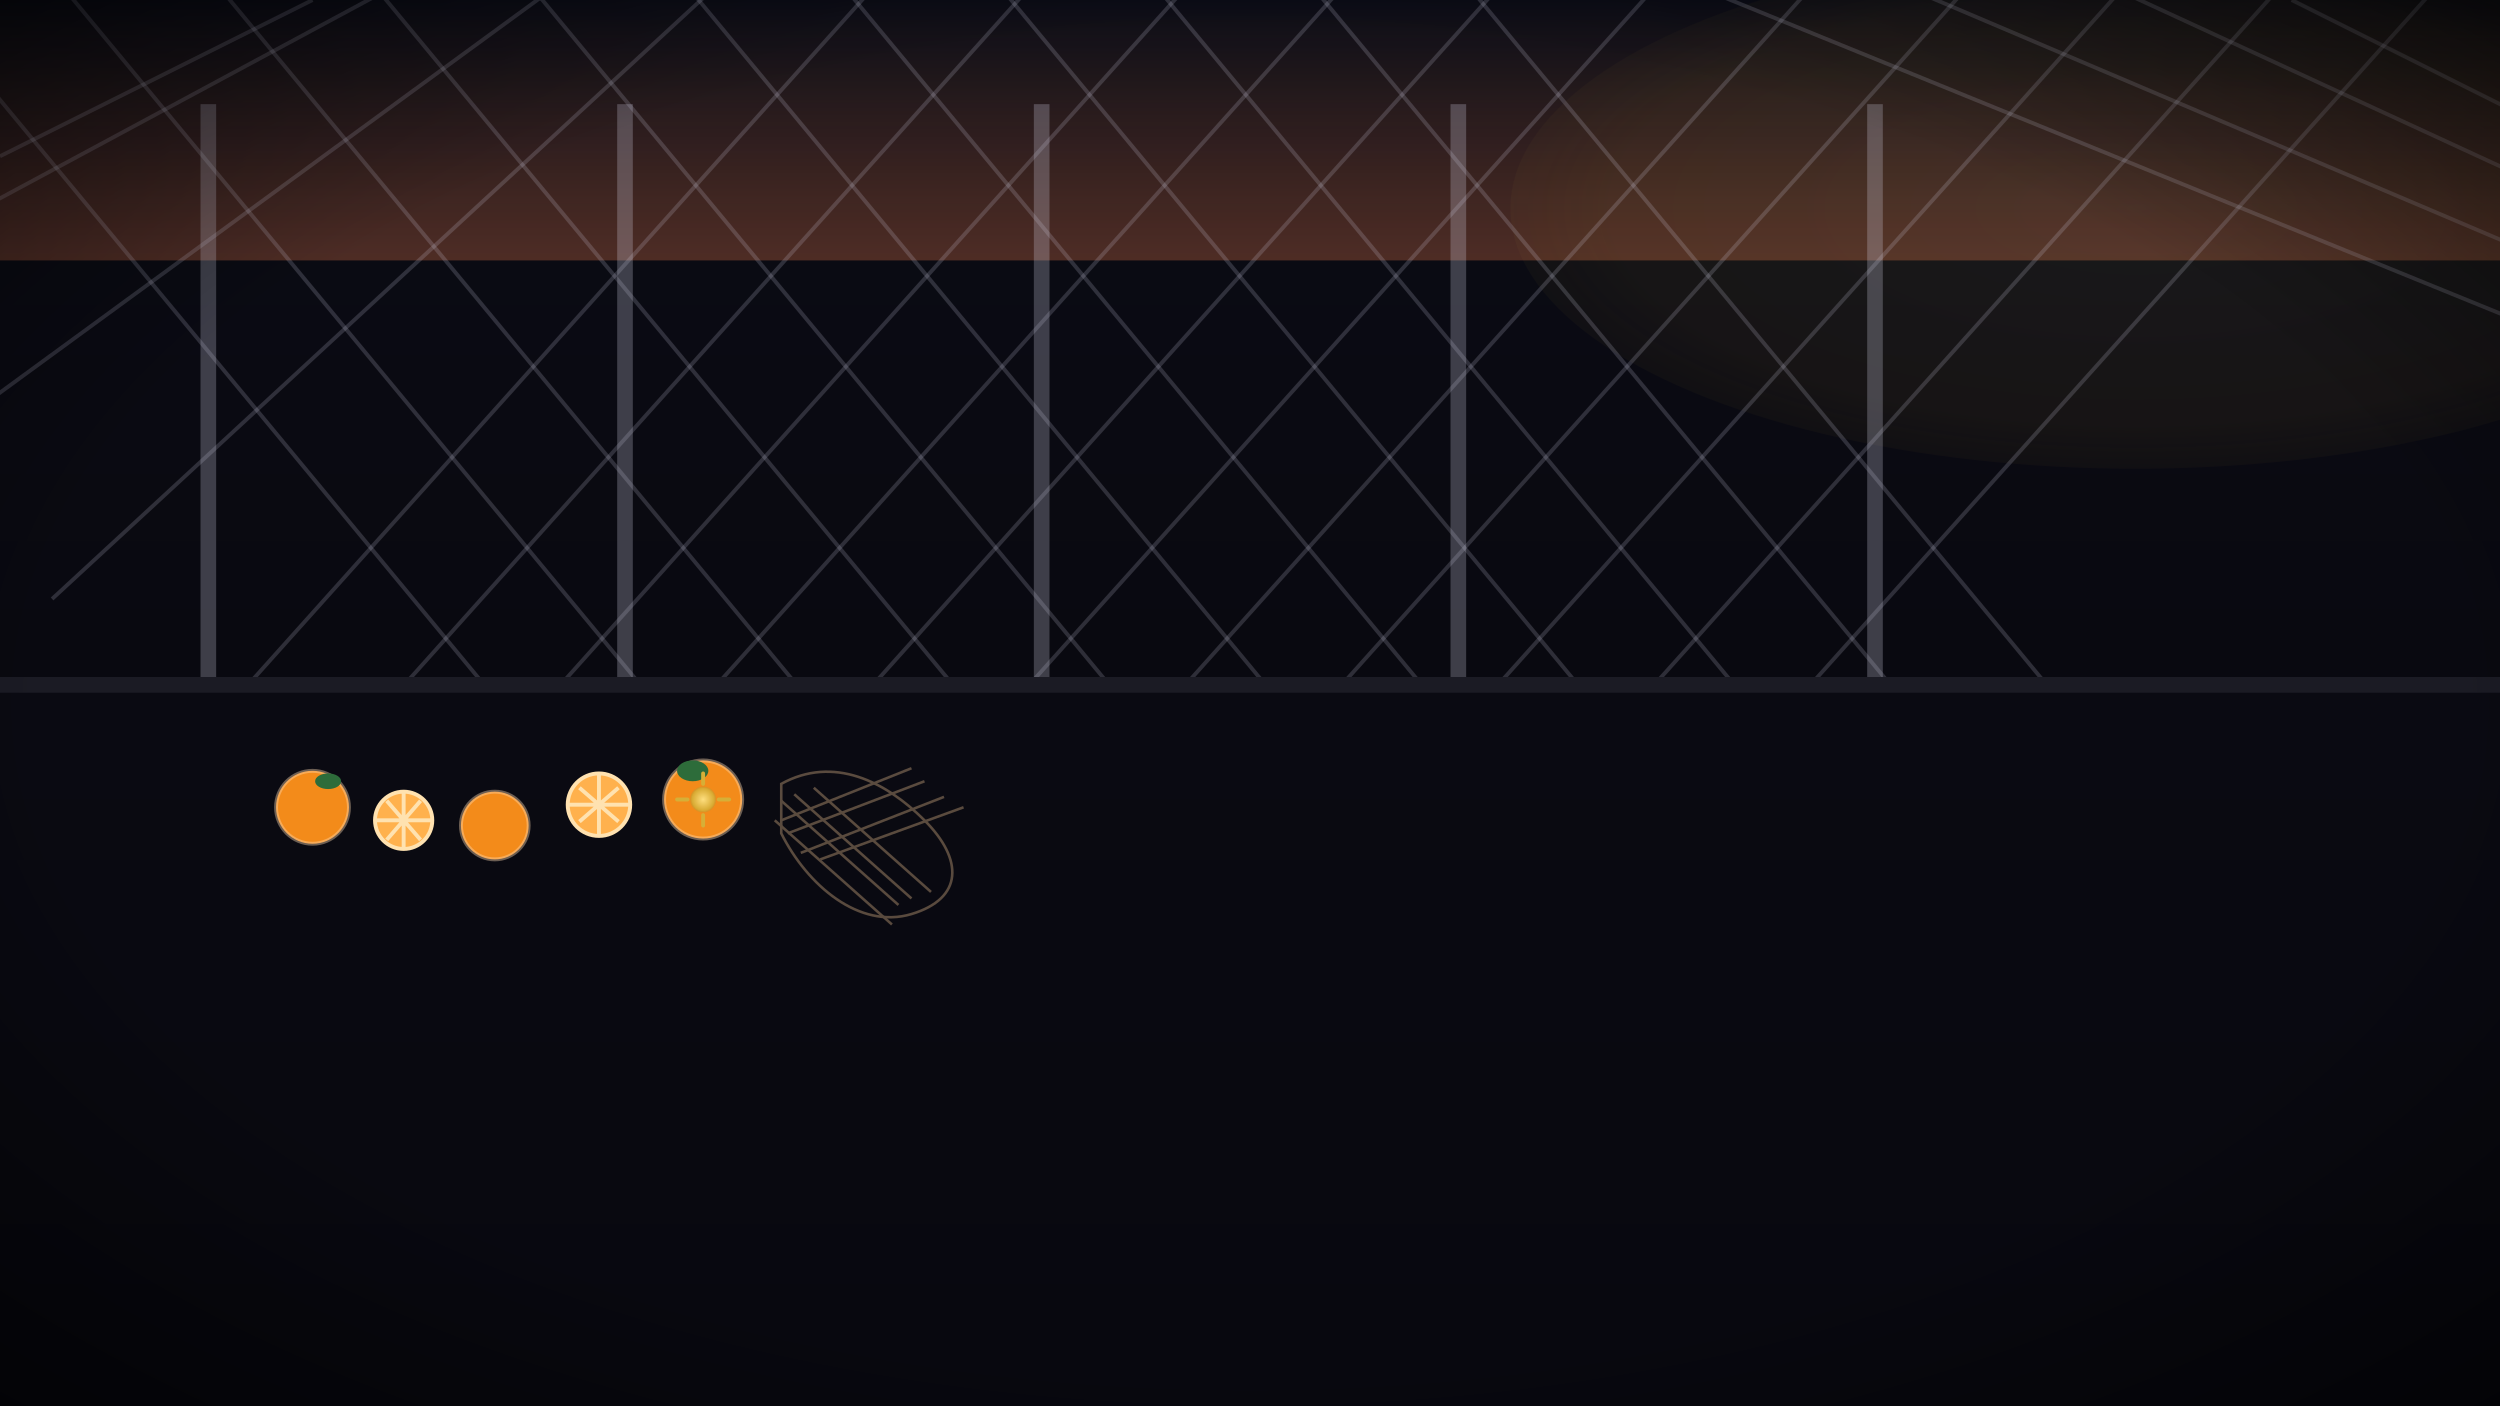 <?xml version="1.0" encoding="UTF-8"?>
<svg xmlns="http://www.w3.org/2000/svg" viewBox="0 0 1920 1080" role="img" aria-labelledby="title desc">
  <title id="title">Oranges at the Perimeter — Pop Song Summer</title>
  <desc id="desc">Night perimeter fence with diagonal chain-link pattern. A line of oranges (whole and halved) sits along the curb like warding marks. One orange bears a gold sun insignia sticker. Distant horizon glows amber; a floodlight cone grazes the fence.</desc>

  <defs>
    <!-- Sky / horizon -->
    <linearGradient id="sky" x1="0%" y1="0%" x2="0%" y2="100%">
      <stop offset="0%"   stop-color="#0b0c16"/>
      <stop offset="60%"  stop-color="#0a0a12"/>
      <stop offset="100%" stop-color="#090910"/>
    </linearGradient>
    <linearGradient id="haze" x1="0%" y1="0%" x2="0%" y2="100%">
      <stop offset="0%"   stop-color="rgba(255,150,90,0.0)"/>
      <stop offset="100%" stop-color="rgba(255,130,80,0.28)"/>
    </linearGradient>

    <!-- Ground -->
    <linearGradient id="asphalt" x1="0%" y1="0%" x2="0%" y2="100%">
      <stop offset="0%"   stop-color="#0a0a12"/>
      <stop offset="100%" stop-color="#08080f"/>
    </linearGradient>

    <!-- Floodlight glow -->
    <radialGradient id="gold" cx="50%" cy="50%" r="60%">
      <stop offset="0%" stop-color="#ffe789"/>
      <stop offset="70%" stop-color="#d6af37"/>
      <stop offset="100%" stop-color="rgba(168,122,34,0)"/>
    </radialGradient>
    <filter id="soft" x="-50%" y="-50%" width="200%" height="200%">
      <feGaussianBlur stdDeviation="8"/>
    </filter>

    <!-- Vignette -->
    <radialGradient id="vignette" cx="50%" cy="50%" r="80%">
      <stop offset="60%" stop-color="rgba(0,0,0,0)"/>
      <stop offset="100%" stop-color="rgba(0,0,0,0.82)"/>
    </radialGradient>
  </defs>

  <!-- Sky & horizon -->
  <rect width="1920" height="520" fill="url(#sky)"/>
  <rect width="1920" height="200" fill="url(#haze)"/>

  <!-- Floodlight cone (subtle) -->
  <ellipse cx="1640" cy="160" rx="480" ry="200" fill="url(#gold)" filter="url(#soft)" opacity="0.25"/>

  <!-- Fence posts -->
  <g stroke="rgba(220,220,240,0.25)" stroke-width="12">
    <line x1="160" y1="80" x2="160" y2="520"/>
    <line x1="480" y1="80" x2="480" y2="520"/>
    <line x1="800" y1="80" x2="800" y2="520"/>
    <line x1="1120" y1="80" x2="1120" y2="520"/>
    <line x1="1440" y1="80" x2="1440" y2="520"/>
  </g>

  <!-- Chain-link (diagonal hatch) -->
  <g stroke="rgba(220,220,240,0.18)" stroke-width="3">
    <!-- forward diagonals -->
    <path d="M0,120 L240,0 M-200,260 L320,-20 M-80,360 L440,-20 M40,460 L560,-20 M160,560 L680,-20 M280,560 L800,-20 M400,560 L920,-20 M520,560 L1040,-20 M640,560 L1160,-20 M760,560 L1280,-20 M880,560 L1400,-20 M1000,560 L1520,-20 M1120,560 L1640,-20 M1240,560 L1760,-20 M1360,560 L1880,-20" />
    <!-- back diagonals -->
    <path d="M2000,120 L1760,0 M2120,220 L1600,-20 M2240,320 L1440,-20 M2360,420 L1280,-20 M1600,560 L1120,-20 M1480,560 L1000,-20 M1360,560 L880,-20 M1240,560 L760,-20 M1120,560 L640,-20 M1000,560 L520,-20 M880,560 L400,-20 M760,560 L280,-20 M640,560 L160,-20 M520,560 L40,-20 M400,560 L-80,-20" />
  </g>

  <!-- Ground -->
  <rect x="0" y="520" width="1920" height="560" fill="url(#asphalt)"/>
  <rect x="0" y="520" width="1920" height="12" fill="#1b1b24"/>

  <!-- Oranges along the curb -->
  <g id="oranges" transform="translate(240,620)">
    <!-- Whole oranges -->
    <g>
      <circle cx="0" cy="0" r="28" fill="#f38b1a" stroke="rgba(255,220,180,0.4)" stroke-width="3"/>
      <circle cx="140" cy="14" r="26" fill="#f38b1a" stroke="rgba(255,220,180,0.4)" stroke-width="3"/>
      <circle cx="300" cy="-6" r="30" fill="#f38b1a" stroke="rgba(255,220,180,0.4)" stroke-width="3"/>
    </g>
    <!-- Halved with segments -->
    <g stroke="#ffe2b0" stroke-width="3">
      <circle cx="70" cy="10" r="22" fill="#ffb14d"/>
      <path d="M70,-12 L70,32 M48,10 L92,10 M57,-5 L83,25 M57,25 L83,-5" />
      <circle cx="220" cy="-2" r="24" fill="#ffb14d"/>
      <path d="M220,-26 L220,22 M196,-2 L244,-2 M205,-15 L235,11 M205,11 L235,-15" />
    </g>
    <!-- Leaf & stem accents -->
    <g fill="#2d6c3a">
      <ellipse cx="12" cy="-20" rx="10" ry="6" />
      <ellipse cx="292" cy="-28" rx="12" ry="8" />
    </g>
    <!-- Insignia sticker on one orange -->
    <g transform="translate(300,-6)">
      <circle cx="0" cy="0" r="10" fill="url(#gold)" filter="url(#soft)" opacity="0.95"/>
      <g stroke="#d6af37" stroke-width="3" stroke-linecap="round">
        <line x1="0" y1="-20" x2="0" y2="-12"/>
        <line x1="0" y1="12" x2="0" y2="20"/>
        <line x1="-20" y1="0" x2="-12" y2="0"/>
        <line x1="12" y1="0" x2="20" y2="0"/>
      </g>
    </g>
    <!-- Mesh bag -->
    <g opacity="0.35" stroke="#eec391" stroke-width="2">
      <path d="M360,-18 C400,-40 440,-20 470,10 C500,40 500,70 460,82 C420,94 380,60 360,20 Z" fill="none"/>
      <!-- net -->
      <g>
        <path d="M370,-10 L460,70 M385,-15 L475,65 M355,10 L445,90 M360,-5 L450,75" />
        <path d="M365,20 L470,-20 M360,10 L460,-30 M375,35 L485,-8 M390,40 L500,0" />
      </g>
    </g>
  </g>

  <!-- Vignette -->
  <rect width="1920" height="1080" fill="url(#vignette)"/>
</svg>
